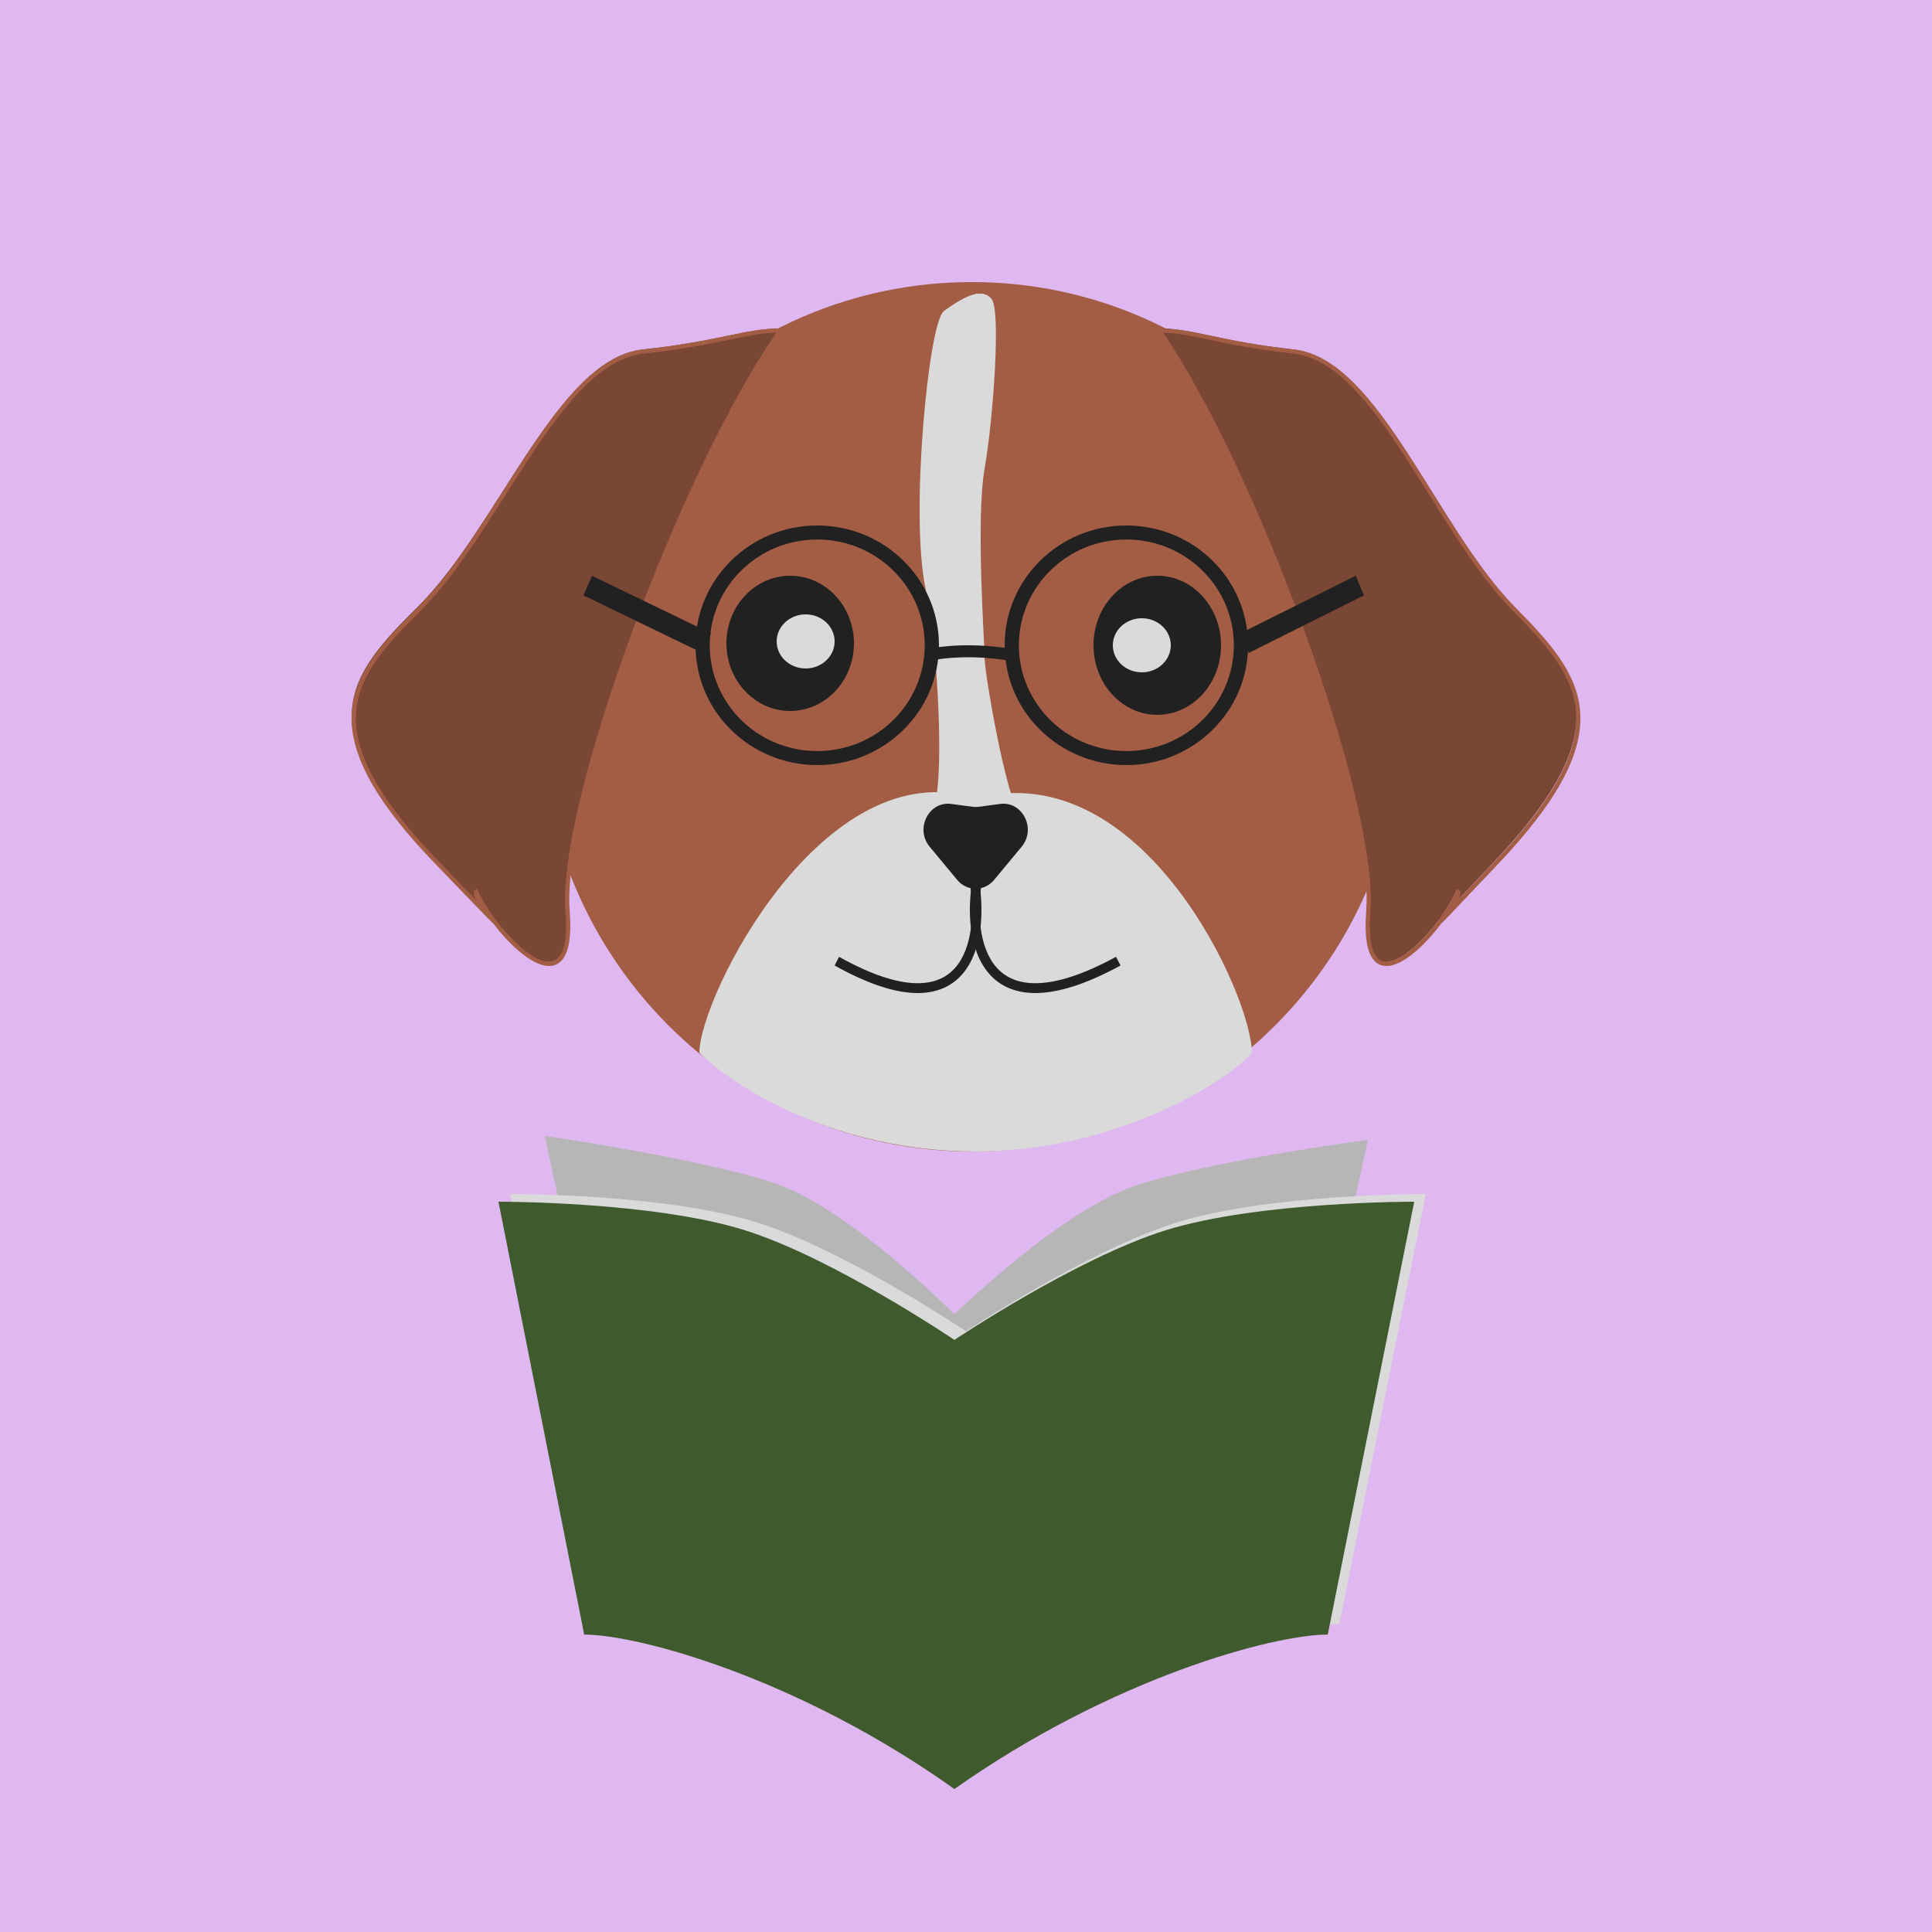 <svg width="500" height="500" viewBox="0 0 500 500" fill="none" xmlns="http://www.w3.org/2000/svg">
<rect width="500" height="500" fill="#DFB8F1"/>
<g filter="url(#filter0_d_1661_4514)">
<path d="M144 299C144 299 181.638 304.31 202.54 310.88C222.485 317.149 250 345.167 250 345.167V438C214.633 412.691 178.467 402.869 166.26 402.869L144 299Z" fill="#B6B6B6"/>
</g>
<g filter="url(#filter1_d_1661_4514)">
<path d="M357 300C357 300 319.262 304.892 298.085 311.434C277.877 317.676 250 345.178 250 345.178V438C285.833 412.802 322.475 403.022 334.843 403.022L357 300Z" fill="#B6B6B6"/>
</g>
<path d="M132 309C132 309 171.785 308.889 195.699 316.315C218.52 323.402 250 344.529 250 344.529V460C209.535 431.394 168.157 420.291 154.19 420.291L132 309Z" fill="#DADADA"/>
<path d="M369 309C369 309 328.878 308.889 304.761 316.315C281.747 323.402 250 344.529 250 344.529V460C290.808 431.394 332.537 420.291 346.622 420.291L369 309Z" fill="#DADADA"/>
<g filter="url(#filter2_d_1661_4514)">
<path d="M132 316C132 316 171.785 315.888 195.699 323.363C218.52 330.497 250 351.765 250 351.765V468C209.535 439.204 168.157 428.028 154.19 428.028L132 316Z" fill="#3F5B2D"/>
</g>
<g filter="url(#filter3_d_1661_4514)">
<path d="M369 316C369 316 328.878 315.888 304.761 323.363C281.747 330.497 250 351.765 250 351.765V468C290.808 439.204 332.537 428.028 346.622 428.028L369 316Z" fill="#3F5B2D"/>
</g>
<path d="M363 185.5C363 247.632 313.08 298 251.5 298C189.92 298 140 247.632 140 185.5C140 123.368 189.92 73 251.5 73C313.08 73 363 123.368 363 185.5Z" fill="#A35D45"/>
<path d="M324 272.506C315.3 281.793 286.664 298 252.591 298C216.161 298 190.243 281.429 181 272.506C181 257.923 213.08 194.204 252.591 206.586C295.907 195.296 324 257.923 324 272.506Z" fill="#DADADA"/>
<path fill-rule="evenodd" clip-rule="evenodd" d="M251.271 240.208C251.794 236.243 251.58 232.04 250.988 228.43L253.386 228C254.01 231.81 254.244 236.281 253.681 240.555C253.119 244.818 251.748 248.999 249.067 252.095C246.346 255.237 242.385 257.135 236.932 256.993C231.529 256.852 224.667 254.714 216 249.869L217.146 247.626C225.643 252.375 232.119 254.323 236.992 254.449C241.815 254.575 245.068 252.923 247.264 250.388C249.499 247.807 250.747 244.185 251.271 240.208Z" fill="#212121"/>
<path fill-rule="evenodd" clip-rule="evenodd" d="M253.801 240.208C253.264 236.243 253.484 232.04 254.091 228.43L251.631 228C250.99 231.81 250.75 236.281 251.328 240.555C251.904 244.818 253.311 248.999 256.063 252.095C258.855 255.237 262.921 257.135 268.517 256.993C274.062 256.852 281.105 254.714 290 249.869L288.823 247.626C280.103 252.375 273.456 254.323 268.455 254.449C263.506 254.575 260.167 252.923 257.913 250.388C255.62 247.807 254.339 244.185 253.801 240.208Z" fill="#212121"/>
<path d="M146.639 235.26C144.447 207.453 176.36 121.509 202 85C192.925 85 186.137 88.327 166.372 90.431C144.264 92.785 129.019 136.313 108.088 157.052C90.182 174.794 79.037 188.19 112.838 222.949C139.879 250.756 121.182 232.061 122.887 230.372C128.125 241.958 148.832 263.067 146.639 235.26Z" fill="#7B4735"/>
<path fill-rule="evenodd" clip-rule="evenodd" d="M188.336 88C183.056 89.095 176.432 90.457 166.575 91.511C161.252 92.08 156.29 95.146 151.491 99.84C146.695 104.531 142.113 110.798 137.546 117.673C135.337 120.998 133.136 124.458 130.918 127.944L130.698 128.291C128.407 131.893 126.097 135.519 123.746 139.04C119.048 146.078 114.172 152.72 108.928 157.941C99.994 166.836 92.938 174.479 92.161 184.154C91.386 193.81 96.866 205.691 113.66 223.043C117.678 227.195 120.678 230.306 122.883 232.594C123.026 232.742 123.165 232.886 123.301 233.027C123.171 232.8 123.055 232.582 122.957 232.377C122.802 232.05 122.677 231.723 122.629 231.426C122.584 231.15 122.582 230.75 122.878 230.455L123.437 229.898L123.761 230.617C125.038 233.456 127.273 236.905 129.88 240.05C132.49 243.199 135.438 246 138.125 247.579C139.469 248.368 140.71 248.829 141.784 248.904C142.836 248.977 143.732 248.682 144.459 247.936C145.206 247.17 145.822 245.879 146.177 243.874C146.531 241.875 146.617 239.215 146.346 235.766C145.794 228.726 147.388 218.075 150.457 205.536C153.531 192.98 158.098 178.477 163.529 163.708C174.217 134.643 188.27 104.492 200.907 86.101C196.934 86.216 193.293 86.971 188.518 87.962L188.336 88ZM127.659 239.005C127.651 239 127.645 238.996 127.64 238.993C127.569 238.948 127.492 238.879 127.434 238.825C127.166 238.579 126.573 237.978 125.546 236.919C124.715 236.061 123.588 234.892 122.099 233.348C119.892 231.059 116.889 227.944 112.875 223.797C96.047 206.409 90.259 194.224 91.075 184.067C91.888 173.929 99.281 166.011 108.157 157.174C113.323 152.031 118.15 145.461 122.838 138.439C125.181 134.929 127.485 131.313 129.777 127.71L129.999 127.36C132.215 123.876 134.421 120.408 136.636 117.074C141.212 110.187 145.845 103.841 150.727 99.065C155.607 94.292 160.787 91.038 166.459 90.431C176.262 89.383 182.845 88.03 188.113 86.937L188.354 86.887C193.499 85.819 197.447 85 201.956 85H203L202.404 85.853C189.691 104.042 175.398 134.589 164.553 164.082C159.132 178.823 154.579 193.286 151.517 205.793C148.451 218.317 146.895 228.825 147.433 235.682C147.708 239.182 147.627 241.941 147.251 244.063C146.877 246.178 146.201 247.709 145.242 248.692C144.264 249.695 143.04 250.079 141.708 249.987C140.399 249.896 138.991 249.348 137.571 248.514C134.73 246.844 131.688 243.936 129.039 240.741C128.566 240.171 128.105 239.591 127.659 239.005ZM123.698 231.142C123.698 231.142 123.698 231.144 123.697 231.147C123.698 231.143 123.698 231.142 123.698 231.142Z" fill="#A35D45"/>
<path d="M353.864 235.26C355.998 207.453 324.947 121.509 300 85C308.829 85 315.434 88.327 334.665 90.431C356.176 92.785 371.008 136.313 391.374 157.052C408.796 174.794 419.64 188.19 386.752 222.949C360.442 250.756 378.634 232.061 376.975 230.372C371.878 241.958 351.731 263.067 353.864 235.26Z" fill="#7B4735"/>
<path fill-rule="evenodd" clip-rule="evenodd" d="M313.402 88C318.588 89.095 325.093 90.457 334.774 91.511C340.002 92.08 344.876 95.146 349.589 99.84C354.3 104.531 358.8 110.798 363.285 117.673C365.455 120.998 367.616 124.458 369.795 127.944L370.011 128.291C372.261 131.893 374.53 135.519 376.838 139.04C381.453 146.078 386.241 152.72 391.392 157.941C400.167 166.836 407.097 174.479 407.859 184.154C408.621 193.81 403.238 205.691 386.744 223.043C382.799 227.195 379.852 230.306 377.686 232.594C377.546 232.742 377.409 232.886 377.276 233.027C377.404 232.8 377.518 232.582 377.613 232.377C377.766 232.05 377.888 231.723 377.936 231.426C377.98 231.15 377.982 230.75 377.691 230.455L377.142 229.898L376.824 230.617C375.569 233.456 373.375 236.905 370.814 240.05C368.25 243.199 365.355 246 362.716 247.579C361.396 248.368 360.178 248.829 359.123 248.904C358.09 248.977 357.21 248.682 356.495 247.936C355.762 247.17 355.157 245.879 354.808 243.874C354.461 241.875 354.377 239.215 354.642 235.766C355.185 228.726 353.619 218.075 350.604 205.536C347.585 192.98 343.1 178.477 337.766 163.708C327.269 134.643 313.467 104.492 301.055 86.101C304.958 86.216 308.533 86.971 313.223 87.962L313.402 88ZM372.996 239.005C373.003 239 373.01 238.996 373.014 238.993C373.084 238.948 373.159 238.879 373.217 238.825C373.48 238.579 374.062 237.978 375.071 236.919C375.887 236.061 376.994 234.892 378.456 233.348C380.624 231.059 383.574 227.944 387.516 223.797C404.043 206.409 409.727 194.224 408.927 184.067C408.128 173.929 400.867 166.011 392.149 157.174C387.076 152.031 382.334 145.461 377.73 138.439C375.43 134.929 373.167 131.313 370.916 127.71L370.697 127.36C368.521 123.876 366.354 120.408 364.179 117.074C359.685 110.187 355.134 103.841 350.339 99.065C345.546 94.292 340.459 91.038 334.888 90.431C325.26 89.383 318.795 88.03 313.621 86.937L313.384 86.887C308.331 85.819 304.454 85 300.025 85H299L299.585 85.853C312.071 104.042 326.109 134.589 336.76 164.082C342.084 178.823 346.557 193.286 349.564 205.793C352.575 218.317 354.103 228.825 353.575 235.682C353.305 239.182 353.385 241.941 353.753 244.063C354.121 246.178 354.785 247.709 355.727 248.692C356.687 249.695 357.889 250.079 359.197 249.987C360.483 249.896 361.866 249.348 363.261 248.514C366.051 246.844 369.039 243.936 371.64 240.741C372.104 240.171 372.557 239.591 372.996 239.005ZM376.886 231.142C376.886 231.142 376.886 231.144 376.887 231.147C376.886 231.143 376.886 231.142 376.886 231.142Z" fill="#A35D45"/>
<path d="M240.41 151.968C243.446 167.369 244.67 193.867 243.405 205.202L252.658 209L261 206.641C257.784 196.186 254.211 173.942 254.211 170.679C254.211 166.701 251.968 134.517 254.211 121.023C256.453 107.53 258.24 79.803 255.997 77.105C253.755 74.406 249.27 77.105 244.957 80.343C241.282 83.102 236.615 132.718 240.41 151.968Z" fill="#DADADA"/>
<path fill-rule="evenodd" clip-rule="evenodd" d="M251.41 77.531C249.475 78.239 247.249 79.672 245.018 81.276C244.898 81.363 244.703 81.607 244.466 82.109C244.239 82.59 244.003 83.24 243.763 84.049C243.282 85.665 242.801 87.864 242.339 90.503C241.416 95.777 240.58 102.764 239.984 110.268C238.792 125.296 238.573 142.303 240.521 151.768C243.638 166.906 244.917 192.801 243.675 204.322L252.711 207.874L260.639 205.727C259.014 200.498 257.324 192.665 256.027 185.688C255.355 182.075 254.788 178.683 254.388 175.99C253.99 173.316 253.752 171.289 253.752 170.432C253.752 169.645 253.657 167.711 253.524 164.994C253.493 164.363 253.46 163.691 253.426 162.981C253.244 159.223 253.026 154.441 252.881 149.363C252.591 139.226 252.588 127.847 253.759 121.095C254.916 114.431 255.957 104.233 256.419 95.366C256.65 90.932 256.735 86.844 256.619 83.703C256.561 82.131 256.453 80.81 256.291 79.806C256.21 79.305 256.117 78.894 256.015 78.578C255.91 78.251 255.808 78.067 255.733 77.981C254.798 76.904 253.358 76.817 251.41 77.531ZM251.041 76.525C253.112 75.767 255.155 75.68 256.543 77.279C256.758 77.528 256.914 77.873 257.035 78.249C257.16 78.636 257.263 79.104 257.349 79.636C257.521 80.701 257.632 82.072 257.69 83.663C257.808 86.849 257.721 90.973 257.49 95.421C257.026 104.317 255.981 114.56 254.816 121.278C253.665 127.907 253.662 139.179 253.952 149.333C254.097 154.4 254.315 159.174 254.496 162.929C254.53 163.63 254.563 164.297 254.593 164.923C254.727 167.643 254.823 169.617 254.823 170.432C254.823 171.194 255.047 173.137 255.448 175.833C255.846 178.511 256.411 181.89 257.081 185.492C258.422 192.705 260.175 200.784 261.829 205.934L262 206.467L252.649 209L242.517 205.017L242.565 204.608C243.867 193.432 242.606 167.21 239.472 151.984C237.49 142.356 237.723 125.215 238.916 110.183C239.513 102.657 240.353 95.636 241.283 90.318C241.748 87.661 242.238 85.417 242.735 83.744C242.983 82.909 243.237 82.202 243.497 81.652C243.747 81.123 244.036 80.663 244.392 80.407C246.627 78.8 248.956 77.289 251.041 76.525Z" fill="#DADADA"/>
<path d="M257.282 227.711C254.751 230.763 250.249 230.763 247.718 227.711L240.591 219.118C236.742 214.478 240.375 207.281 246.173 208.058L251.699 208.798C252.231 208.87 252.769 208.87 253.301 208.798L258.827 208.058C264.625 207.281 268.258 214.478 264.409 219.118L257.282 227.711Z" fill="#212121"/>
<path d="M221 166.5C221 176.165 213.613 184 204.5 184C195.387 184 188 176.165 188 166.5C188 156.835 195.387 149 204.5 149C213.613 149 221 156.835 221 166.5Z" fill="#212121"/>
<path d="M216 166C216 169.866 212.642 173 208.5 173C204.358 173 201 169.866 201 166C201 162.134 204.358 159 208.5 159C212.642 159 216 162.134 216 166Z" fill="#DADADA"/>
<path d="M283 167C283 176.941 290.387 185 299.5 185C308.613 185 316 176.941 316 167C316 157.059 308.613 149 299.5 149C290.387 149 283 157.059 283 167Z" fill="#212121"/>
<path d="M288 167C288 170.866 291.358 174 295.5 174C299.642 174 303 170.866 303 167C303 163.134 299.642 160 295.5 160C291.358 160 288 163.134 288 167Z" fill="#DADADA"/>
<path fill-rule="evenodd" clip-rule="evenodd" d="M211.5 194.374C226.862 194.374 239.316 182.118 239.316 167C239.316 151.882 226.862 139.626 211.5 139.626C196.138 139.626 183.684 151.882 183.684 167C183.684 182.118 196.138 194.374 211.5 194.374ZM211.5 198C228.897 198 243 184.121 243 167C243 149.879 228.897 136 211.5 136C194.103 136 180 149.879 180 167C180 184.121 194.103 198 211.5 198Z" fill="#212121"/>
<path fill-rule="evenodd" clip-rule="evenodd" d="M291.5 194.374C306.862 194.374 319.316 182.118 319.316 167C319.316 151.882 306.862 139.626 291.5 139.626C276.138 139.626 263.684 151.882 263.684 167C263.684 182.118 276.138 194.374 291.5 194.374ZM291.5 198C308.897 198 323 184.121 323 167C323 149.879 308.897 136 291.5 136C274.103 136 260 149.879 260 167C260 184.121 274.103 198 291.5 198Z" fill="#212121"/>
<path fill-rule="evenodd" clip-rule="evenodd" d="M261.31 171C251.629 169.362 243.604 170.336 240.965 170.972L240 167.987C243.182 167.22 251.774 166.229 262 167.959L261.31 171Z" fill="#212121"/>
<path fill-rule="evenodd" clip-rule="evenodd" d="M153.217 149L184 163.917L181.783 169L151 154.083L153.217 149Z" fill="#212121"/>
<path fill-rule="evenodd" clip-rule="evenodd" d="M350.85 149L321 163.917L323.15 169L353 154.083L350.85 149Z" fill="#212121"/>
<defs>
<filter id="filter0_d_1661_4514" x="137" y="290" width="114" height="148" filterUnits="userSpaceOnUse" color-interpolation-filters="sRGB">
<feFlood flood-opacity="0" result="BackgroundImageFix"/>
<feColorMatrix in="SourceAlpha" type="matrix" values="0 0 0 0 0 0 0 0 0 0 0 0 0 0 0 0 0 0 127 0" result="hardAlpha"/>
<feOffset dx="-3" dy="-5"/>
<feGaussianBlur stdDeviation="2"/>
<feComposite in2="hardAlpha" operator="out"/>
<feColorMatrix type="matrix" values="0 0 0 0 1 0 0 0 0 1 0 0 0 0 1 0 0 0 0.25 0"/>
<feBlend mode="normal" in2="BackgroundImageFix" result="effect1_dropShadow_1661_4514"/>
<feBlend mode="normal" in="SourceGraphic" in2="effect1_dropShadow_1661_4514" result="shape"/>
</filter>
<filter id="filter1_d_1661_4514" x="243" y="291" width="115" height="147" filterUnits="userSpaceOnUse" color-interpolation-filters="sRGB">
<feFlood flood-opacity="0" result="BackgroundImageFix"/>
<feColorMatrix in="SourceAlpha" type="matrix" values="0 0 0 0 0 0 0 0 0 0 0 0 0 0 0 0 0 0 127 0" result="hardAlpha"/>
<feOffset dx="-3" dy="-5"/>
<feGaussianBlur stdDeviation="2"/>
<feComposite in2="hardAlpha" operator="out"/>
<feColorMatrix type="matrix" values="0 0 0 0 1 0 0 0 0 1 0 0 0 0 1 0 0 0 0.25 0"/>
<feBlend mode="normal" in2="BackgroundImageFix" result="effect1_dropShadow_1661_4514"/>
<feBlend mode="normal" in="SourceGraphic" in2="effect1_dropShadow_1661_4514" result="shape"/>
</filter>
<filter id="filter2_d_1661_4514" x="125" y="307" width="126" height="161" filterUnits="userSpaceOnUse" color-interpolation-filters="sRGB">
<feFlood flood-opacity="0" result="BackgroundImageFix"/>
<feColorMatrix in="SourceAlpha" type="matrix" values="0 0 0 0 0 0 0 0 0 0 0 0 0 0 0 0 0 0 127 0" result="hardAlpha"/>
<feOffset dx="-3" dy="-5"/>
<feGaussianBlur stdDeviation="2"/>
<feComposite in2="hardAlpha" operator="out"/>
<feColorMatrix type="matrix" values="0 0 0 0 0 0 0 0 0 0 0 0 0 0 0 0 0 0 0.25 0"/>
<feBlend mode="normal" in2="BackgroundImageFix" result="effect1_dropShadow_1661_4514"/>
<feBlend mode="normal" in="SourceGraphic" in2="effect1_dropShadow_1661_4514" result="shape"/>
</filter>
<filter id="filter3_d_1661_4514" x="243" y="307" width="127" height="161" filterUnits="userSpaceOnUse" color-interpolation-filters="sRGB">
<feFlood flood-opacity="0" result="BackgroundImageFix"/>
<feColorMatrix in="SourceAlpha" type="matrix" values="0 0 0 0 0 0 0 0 0 0 0 0 0 0 0 0 0 0 127 0" result="hardAlpha"/>
<feOffset dx="-3" dy="-5"/>
<feGaussianBlur stdDeviation="2"/>
<feComposite in2="hardAlpha" operator="out"/>
<feColorMatrix type="matrix" values="0 0 0 0 0 0 0 0 0 0 0 0 0 0 0 0 0 0 0.25 0"/>
<feBlend mode="normal" in2="BackgroundImageFix" result="effect1_dropShadow_1661_4514"/>
<feBlend mode="normal" in="SourceGraphic" in2="effect1_dropShadow_1661_4514" result="shape"/>
</filter>
</defs>
</svg>
